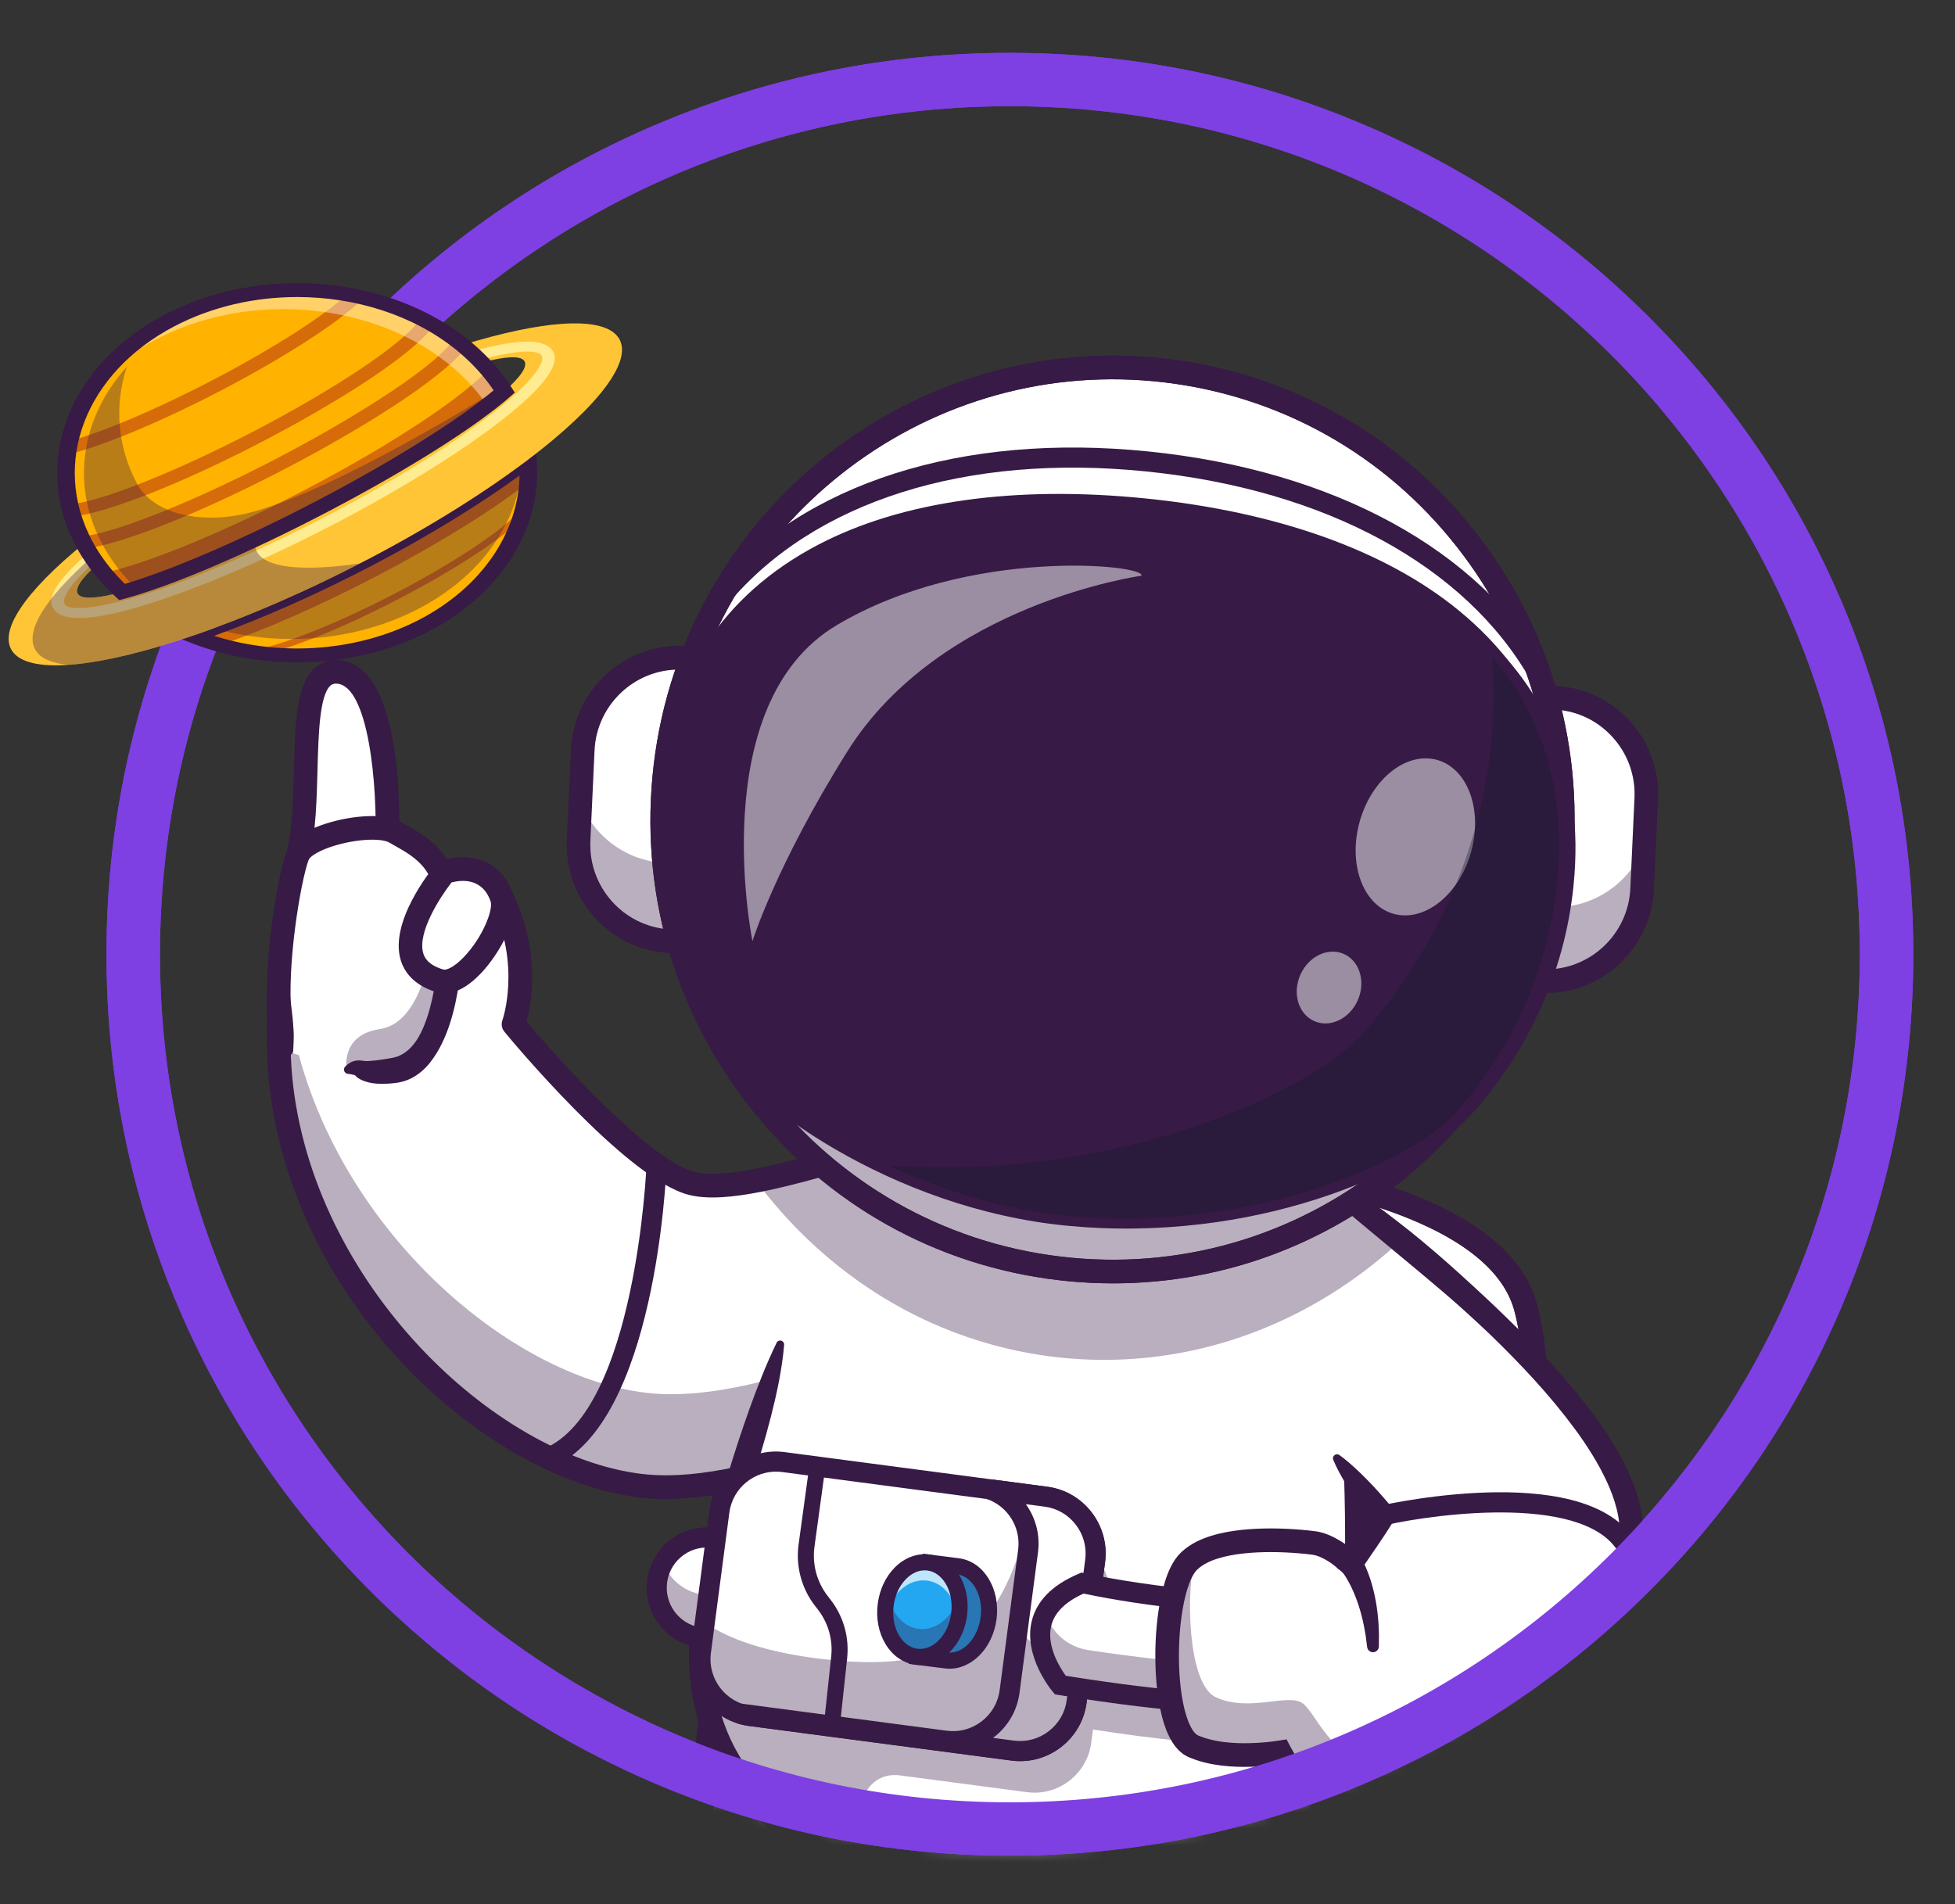 <svg width="116" height="113" viewBox="0 0 116 113" fill="none" xmlns="http://www.w3.org/2000/svg">
<rect x="0" y="0" width="116" height="113" fill="#333333" stroke="none"/>
<path d="M59.922 6.302C87.772 6.302 110.351 28.834 110.351 56.626C110.351 84.418 87.772 106.95 59.922 106.95C32.072 106.95 9.492 84.418 9.492 56.626C9.492 28.834 32.072 6.302 59.922 6.302ZM59.922 3.137C52.687 3.137 45.669 4.552 39.056 7.34C32.671 10.034 26.94 13.892 22.017 18.801C17.095 23.71 13.232 29.432 10.533 35.803C7.735 42.399 6.318 49.407 6.318 56.626C6.318 63.846 7.735 70.85 10.533 77.449C13.232 83.82 17.098 89.539 22.017 94.451C26.937 99.363 32.671 103.218 39.056 105.912C45.665 108.703 52.684 110.115 59.922 110.115C67.16 110.115 74.175 108.7 80.788 105.912C87.173 103.218 92.904 99.36 97.826 94.451C102.749 89.542 106.612 83.82 109.311 77.449C112.109 70.853 113.526 63.846 113.526 56.626C113.526 49.407 112.109 42.403 109.311 35.803C106.612 29.432 102.746 23.713 97.826 18.801C92.907 13.889 87.173 10.034 80.788 7.34C74.179 4.549 67.16 3.137 59.922 3.137Z" fill="#7E3FE3"/>
<mask id="mask0_398_39" style="mask-type:luminance" maskUnits="userSpaceOnUse" x="7" y="3" width="106" height="107">
<path d="M56.251 109.211C84.964 111.267 109.925 89.4 112.003 60.372C114.081 31.343 92.489 6.144 63.776 4.089C35.063 2.033 10.102 23.9 8.024 52.928C5.946 81.957 27.538 107.156 56.251 109.211Z" fill="white"/>
</mask>
<g mask="url(#mask0_398_39)">
<path d="M58.875 81.636C58.875 81.636 51.123 86.147 43.908 87.716C41.826 88.168 39.787 88.376 37.993 88.159C29.056 87.08 17.893 76.765 16.646 64.009C16.379 61.265 16.584 55.549 17.706 50.673C18.656 46.546 17.337 39.747 20.006 39.868C23.416 40.02 22.963 50.388 22.963 50.388C22.963 50.388 25.427 52.958 26.571 53.097C27.692 53.232 29.145 51.976 29.773 53.264C31.739 57.304 30.467 60.779 30.467 60.779C30.467 60.779 37.489 69.308 41.042 70.223C41.982 70.465 43.314 70.358 44.853 70.066C46.162 69.814 47.621 69.432 49.113 69.013C52.859 67.964 56.83 66.699 59.231 66.803L58.918 79.809L58.875 81.636Z" fill="white"/>
<path d="M86.179 111.848C81.564 116.9 70.952 114.073 70.952 114.073L73.336 86.158L74.081 77.456L74.148 76.657L74.712 70.059C74.712 70.059 78.722 70.52 82.637 71.94C83.288 72.175 83.939 72.438 84.567 72.732C84.832 72.853 85.091 72.981 85.347 73.113C87.515 74.245 89.304 75.76 89.848 77.757C91.74 84.702 89.972 107.694 86.178 111.847L86.179 111.848Z" fill="white"/>
<g opacity="0.35">
<path d="M90.363 93.195C89.801 101.236 88.31 109.515 86.18 111.847C81.564 116.9 70.951 114.072 70.951 114.072L72.103 104.418C72.103 104.418 82.716 107.247 87.332 102.194C88.581 100.824 89.612 97.408 90.363 93.195Z" fill="#371A45"/>
</g>
<path d="M74.714 70.058C74.714 70.058 88.174 71.609 89.848 77.758C91.739 84.702 89.972 107.696 86.179 111.848C83.569 114.706 79.041 115.043 75.599 114.796C72.955 114.607 70.951 114.073 70.951 114.073C70.951 114.073 68.618 99.772 68.659 99.556C68.7 99.34 68.522 80.175 68.522 80.175L74.714 70.058M73.99 68.562L73.524 69.324L67.333 79.441L67.122 79.785L67.126 80.188C67.194 87.562 67.287 98.744 67.265 99.464C67.265 99.466 67.265 99.468 67.265 99.47L67.265 99.473L67.265 99.471C67.254 99.85 67.415 100.922 68.41 107.119C68.982 110.682 69.567 114.264 69.573 114.3L69.719 115.195L70.593 115.428C70.68 115.451 72.755 115.998 75.5 116.194C79.185 116.458 84.207 116.082 87.21 112.795C89.957 109.787 91.151 100.035 91.537 95.982C92.28 88.175 92.147 80.876 91.197 77.386C90.371 74.351 87.304 71.955 82.083 70.266C78.419 69.081 75.017 68.68 74.875 68.663L73.99 68.561L73.99 68.562Z" fill="#371A45"/>
<path d="M89.275 96.501L81.881 96.407C81.221 96.398 80.638 96.837 80.463 97.476C79.825 99.817 78.631 105.301 80.774 107.336C82.554 109.025 85.675 109.12 87.632 107.734C89.82 106.183 90.498 100.761 90.702 98.065C90.766 97.227 90.112 96.511 89.275 96.5L89.275 96.501Z" fill="white"/>
<g opacity="0.35">
<path d="M80.464 97.478C79.825 99.818 78.632 105.302 80.775 107.336C82.555 109.026 85.676 109.121 87.633 107.735C88.978 106.78 89.753 104.362 90.197 102.015C89.762 103.169 89.158 104.083 88.456 104.657C84.436 107.941 82.047 103.44 82.047 103.44C82.047 103.44 81.477 104.431 81.089 104.456C79.469 104.56 80.242 99.566 80.702 96.991C80.595 97.132 80.512 97.295 80.464 97.477L80.464 97.478Z" fill="#371A45"/>
</g>
<path d="M83.975 109.281C82.625 109.185 81.319 108.675 80.366 107.77C78.069 105.589 79.082 100.286 79.891 97.319C80.136 96.419 80.958 95.799 81.889 95.81L89.283 95.904C89.843 95.912 90.386 96.154 90.766 96.57C91.144 96.986 91.338 97.548 91.295 98.111C91.063 101.173 90.323 106.558 87.975 108.222C86.827 109.035 85.378 109.382 83.975 109.281ZM89.267 97.098L81.873 97.004C81.483 96.999 81.14 97.258 81.037 97.634C79.799 102.176 79.854 105.641 81.183 106.903C82.71 108.353 85.508 108.51 87.29 107.247C88.694 106.253 89.748 102.804 90.11 98.021C90.128 97.782 90.05 97.554 89.889 97.377C89.727 97.2 89.508 97.099 89.267 97.098L89.267 97.098Z" fill="#371A45"/>
<path d="M86.374 77.057C86.26 76.914 86.034 76.763 85.8 76.65C85.561 76.537 85.309 76.435 85.046 76.354C84.522 76.186 83.976 76.067 83.426 75.98C82.324 75.811 81.2 75.764 80.098 75.851C78.999 75.945 77.908 76.159 76.941 76.595C75.974 77.023 75.146 77.675 74.646 78.523C74.449 78.857 74.02 78.967 73.688 78.77C73.356 78.572 73.246 78.142 73.443 77.808C73.45 77.796 73.458 77.784 73.465 77.773L73.468 77.768C73.838 77.221 74.306 76.748 74.826 76.369C75.345 75.989 75.911 75.699 76.49 75.48C77.652 75.039 78.861 74.882 80.048 74.848C81.239 74.824 82.419 74.944 83.573 75.19C84.15 75.316 84.721 75.475 85.28 75.691C85.56 75.795 85.836 75.924 86.106 76.073C86.374 76.231 86.647 76.399 86.875 76.723C86.971 76.859 86.939 77.046 86.803 77.142C86.672 77.235 86.494 77.208 86.395 77.085L86.373 77.057L86.374 77.057Z" fill="#371A45"/>
<g opacity="0.35">
<path d="M58.875 81.637C58.875 81.637 46.001 89.126 37.993 88.16C29.056 87.081 17.893 76.766 16.646 64.01C16.496 62.469 16.496 59.994 16.722 57.257C16.852 57.727 16.944 58.143 16.978 58.497C18.224 71.252 29.388 81.568 38.325 82.647C45.744 83.543 57.34 77.18 59.004 76.239L58.875 81.637Z" fill="#371A45"/>
</g>
<path d="M38.5 88.912C38.3 88.898 38.104 88.879 37.909 88.855C33.301 88.299 28.075 85.341 23.928 80.945C19.375 76.118 16.542 70.127 15.951 64.077C15.656 61.05 15.932 55.269 17.025 50.515C17.351 49.101 17.398 47.33 17.443 45.616C17.514 42.961 17.575 40.667 18.646 39.665C19.021 39.315 19.503 39.142 20.038 39.166C20.06 39.167 20.082 39.168 20.104 39.17C23.765 39.432 23.752 47.741 23.673 50.112C24.758 51.206 26.152 52.339 26.655 52.4C26.913 52.432 27.295 52.32 27.661 52.212C28.439 51.983 29.74 51.599 30.4 52.956C32.104 56.455 31.535 59.543 31.247 60.619C33.349 63.128 38.59 68.867 41.217 69.544C43.054 70.016 46.849 68.933 50.517 67.886C53.895 66.921 57.087 66.009 59.261 66.102C59.644 66.113 59.939 66.436 59.93 66.819L59.574 81.653C59.568 81.897 59.436 82.121 59.226 82.243C58.705 82.546 46.652 89.496 38.5 88.913L38.5 88.912ZM19.998 40.569C19.99 40.569 19.983 40.568 19.975 40.568C19.77 40.558 19.669 40.626 19.598 40.692C18.956 41.292 18.895 43.609 18.84 45.653C18.793 47.435 18.744 49.279 18.387 50.831C17.327 55.438 17.057 61.024 17.342 63.94C18.53 76.113 29.269 86.398 38.077 87.463C45.047 88.308 56.116 82.374 58.187 81.221L58.516 67.511C56.544 67.623 53.679 68.441 50.899 69.235C46.874 70.385 43.073 71.471 40.868 70.903C37.137 69.942 30.222 61.581 29.93 61.225C29.771 61.033 29.727 60.771 29.812 60.537C29.823 60.507 30.947 57.275 29.144 53.573C29.041 53.359 29.001 53.279 28.054 53.559C27.575 53.7 27.029 53.859 26.486 53.794C25.196 53.637 23.078 51.52 22.459 50.875C22.327 50.736 22.256 50.549 22.265 50.358C22.434 46.476 21.828 40.7 19.998 40.569Z" fill="#371A45"/>
<path d="M56.49 142.953C54.589 144.038 51.443 144.871 47.097 144.556C41.02 144.116 36.081 143.453 36.479 138.612C36.795 134.77 42.905 133.465 42.905 133.465C41.01 122.479 41.059 113.089 41.875 104.63C42.15 101.79 42.51 99.055 42.912 96.397L62.923 102.021C61.163 107.978 60.252 113.822 59.729 119.152C58.499 131.638 59.394 141.298 56.491 142.953L56.49 142.953Z" fill="white"/>
<g opacity="0.35">
<path d="M62.923 102.02C62.806 102.414 62.693 102.806 62.586 103.199C62.538 103.363 62.494 103.528 62.451 103.692C62.391 103.91 62.333 104.129 62.276 104.347C62.2 104.636 62.127 104.923 62.056 105.208C62.033 105.3 62.01 105.393 61.988 105.485C61.941 105.678 61.894 105.868 61.849 106.059C61.786 106.327 61.722 106.594 61.663 106.861C61.623 107.034 61.584 107.207 61.546 107.38C61.385 108.118 61.233 108.853 61.092 109.584C61.004 110.035 60.922 110.485 60.842 110.932C60.799 111.173 60.758 111.41 60.717 111.649C60.682 111.854 60.647 112.06 60.615 112.266C60.56 112.604 60.506 112.939 60.457 113.274C60.422 113.502 60.387 113.73 60.354 113.957C60.307 114.279 60.264 114.6 60.219 114.919C60.192 115.124 60.164 115.326 60.141 115.529C60.114 115.721 60.091 115.911 60.066 116.102C60.024 116.434 59.985 116.766 59.947 117.094C59.946 117.116 59.942 117.139 59.938 117.161C59.863 117.832 59.791 118.496 59.728 119.152C58.498 131.638 59.393 141.298 56.49 142.953C54.589 144.038 51.442 144.871 47.097 144.556C42.241 144.204 38.111 143.71 36.853 141.057C38.809 142.02 41.727 142.319 44.97 142.553C49.316 142.866 52.464 142.034 54.365 140.95C56.371 139.807 56.564 134.843 56.896 127.767C57.122 122.951 54.792 118.43 50.892 116.348C46.195 113.839 42.641 109.853 41.874 104.629C42.149 101.789 42.509 99.054 42.911 96.397L60.424 101.319L62.922 102.02L62.923 102.02Z" fill="#371A45"/>
</g>
<path d="M47.062 145.257L47.045 145.256C42.557 144.932 38.692 144.488 36.847 142.324C36.015 141.349 35.657 140.081 35.783 138.554C36.075 135.007 40.422 133.427 42.107 132.946C39.6 117.89 40.753 105.978 42.221 96.292C42.279 95.909 42.638 95.648 43.017 95.703C43.398 95.761 43.661 96.119 43.603 96.502C42.131 106.213 40.979 118.185 43.593 133.345L43.708 134.011L43.049 134.152C42.994 134.163 37.445 135.394 37.176 138.669C37.081 139.824 37.321 140.721 37.909 141.412C39.402 143.161 43.13 143.567 47.147 143.857L47.163 143.858C52.054 144.208 54.891 143.06 56.147 142.344C57.777 141.414 58.01 136.446 58.305 130.157C58.657 122.648 59.14 112.365 62.252 101.822C62.362 101.45 62.75 101.238 63.12 101.348C63.491 101.458 63.702 101.848 63.592 102.219C60.528 112.599 60.05 122.784 59.701 130.221C59.361 137.466 59.137 142.251 56.836 143.563C55.443 144.358 52.321 145.633 47.062 145.256L47.062 145.257Z" fill="#371A45"/>
<g opacity="0.35">
<path d="M58.435 110.045C58.493 109.709 58.557 109.366 58.623 109.018C58.557 109.366 58.496 109.709 58.435 110.045Z" fill="#371A45"/>
</g>
<g opacity="0.35">
<path d="M58.652 108.857C58.727 108.463 58.805 108.065 58.885 107.658C58.805 108.065 58.726 108.465 58.652 108.857Z" fill="#371A45"/>
</g>
<path d="M79.91 101.451C79.629 103.421 78.988 105.139 78.066 106.615C69.718 119.991 38.323 113.499 41.846 95.553C42.355 92.964 43.102 90.352 43.908 87.716C44.709 85.081 45.57 82.423 46.303 79.743C46.92 77.485 47.404 75.479 47.9 73.517C48.277 72.017 48.66 70.549 49.114 69.013C49.23 68.617 49.351 68.216 49.478 67.81C53.932 59.246 76.746 64.457 77.695 67.391C77.944 68.158 78.178 69.01 78.397 69.932C78.849 71.836 79.237 74.042 79.554 76.415C80.036 80.032 80.352 84.04 80.466 87.969C80.511 89.406 80.526 90.829 80.514 92.221C80.485 95.605 80.292 98.791 79.911 101.45L79.91 101.451Z" fill="white"/>
<g opacity="0.35">
<path d="M80.114 98.61C79.85 100.45 79.274 102.07 78.448 103.477C76.498 103.71 72.458 103.808 64.852 102.631L64.748 103.422C64.505 105.275 62.792 106.591 60.95 106.348L53.392 105.352C51.126 105.053 50.184 108.172 52.235 109.182C61.015 113.507 72.745 113.701 77.49 106.098C77.552 106 78.39 103.577 78.448 103.478C78.92 103.422 79.269 103.357 79.517 103.301C79.601 103.006 79.677 102.704 79.743 102.396C79.412 103.976 78.837 105.38 78.066 106.615C69.771 119.905 38.726 113.582 41.782 95.898C41.829 97.276 42.095 98.572 42.545 99.777L42.68 98.749L43.549 92.155C43.791 90.301 45.5 88.985 47.347 89.23L62.928 91.284C63.159 91.314 63.38 91.366 63.59 91.441C65.077 91.955 66.054 93.472 65.842 95.095L65.655 96.524C67.72 96.932 75.048 98.231 80.296 97.176C80.241 97.668 80.18 98.146 80.114 98.61L80.114 98.61Z" fill="#371A45"/>
</g>
<g opacity="0.35">
<path d="M80.228 98.659C80.194 99.033 80.159 99.4 80.119 99.759C80.099 99.963 80.076 100.163 80.052 100.362C80.009 100.734 79.962 101.096 79.911 101.449C79.91 101.458 79.908 101.467 79.907 101.475C79.891 101.588 79.873 101.702 79.853 101.814L79.853 101.821C79.841 101.893 79.829 101.962 79.815 102.033C79.792 102.156 79.768 102.276 79.743 102.395C79.677 102.704 79.601 103.006 79.517 103.301C79.269 103.357 78.92 103.422 78.448 103.477C79.274 102.07 79.851 100.45 80.114 98.61C80.181 98.147 80.241 97.67 80.295 97.178C80.331 96.853 80.365 96.523 80.396 96.186C80.379 96.517 80.361 96.846 80.339 97.17C80.306 97.676 80.269 98.173 80.228 98.659L80.228 98.659Z" fill="#371A45"/>
</g>
<path d="M49.272 67.702C49.528 67.002 49.941 66.352 50.45 65.789C50.955 65.22 51.562 64.751 52.205 64.359C52.366 64.261 52.528 64.166 52.696 64.081C52.86 63.989 53.028 63.906 53.198 63.827C53.537 63.668 53.885 63.532 54.234 63.406C54.933 63.151 55.651 62.97 56.37 62.818C57.81 62.52 59.268 62.395 60.717 62.371C62.168 62.343 63.612 62.428 65.045 62.575C66.479 62.724 67.904 62.936 69.316 63.219C70.729 63.498 72.131 63.839 73.515 64.279C74.206 64.501 74.893 64.745 75.573 65.038C75.913 65.183 76.251 65.342 76.587 65.524C76.923 65.707 77.257 65.904 77.588 66.171C77.753 66.304 77.92 66.458 78.08 66.661C78.12 66.708 78.159 66.775 78.197 66.833C78.216 66.863 78.235 66.891 78.252 66.925L78.303 67.037L78.35 67.15C78.367 67.192 78.366 67.199 78.374 67.226L78.412 67.357L78.719 68.405C78.828 68.754 78.905 69.106 78.991 69.457L79.245 70.511C79.858 73.33 80.26 76.171 80.567 79.018C80.867 81.867 81.054 84.723 81.149 87.584C81.24 90.444 81.238 93.31 81.092 96.177C81.05 96.894 81.02 97.61 80.949 98.327C80.889 99.044 80.832 99.761 80.734 100.477L80.602 101.552C80.535 101.918 80.484 102.287 80.401 102.652C80.308 103.013 80.239 103.381 80.118 103.736L79.951 104.272C79.887 104.448 79.817 104.622 79.751 104.798C79.215 106.199 78.416 107.5 77.438 108.635C76.463 109.776 75.285 110.72 74.03 111.507C72.761 112.274 71.406 112.878 70.009 113.325C68.61 113.767 67.174 114.066 65.728 114.244C62.834 114.58 59.9 114.455 57.05 113.896C55.625 113.617 54.219 113.234 52.85 112.739C51.483 112.238 50.153 111.624 48.888 110.887C47.621 110.152 46.432 109.27 45.352 108.26C44.278 107.242 43.329 106.074 42.585 104.773C41.081 102.173 40.564 99.014 41.053 96.077C41.112 95.709 41.172 95.34 41.249 94.992C41.321 94.638 41.396 94.286 41.479 93.935C41.636 93.232 41.813 92.535 41.993 91.84C42.169 91.144 42.359 90.453 42.55 89.763C42.74 89.073 42.932 88.384 43.133 87.699C43.535 86.329 43.98 84.978 44.457 83.64C44.94 82.303 45.45 80.981 46.078 79.683C46.135 79.564 46.276 79.515 46.394 79.572C46.485 79.615 46.535 79.711 46.527 79.806C46.404 81.252 46.1 82.655 45.75 84.038C45.393 85.421 44.985 86.783 44.56 88.135L43.927 90.163C43.725 90.84 43.53 91.519 43.347 92.198C43.165 92.879 42.995 93.562 42.841 94.247C42.761 94.589 42.687 94.932 42.618 95.275C42.54 95.622 42.488 95.955 42.433 96.289C41.993 98.966 42.456 101.743 43.798 104.076C44.465 105.243 45.324 106.304 46.31 107.238C47.303 108.166 48.405 108.987 49.592 109.676C50.777 110.366 52.032 110.946 53.326 111.42C54.624 111.888 55.96 112.254 57.316 112.519C60.028 113.052 62.826 113.168 65.562 112.851C66.929 112.683 68.279 112.401 69.585 111.988C70.888 111.571 72.14 111.011 73.301 110.31C74.447 109.59 75.51 108.737 76.382 107.715C77.257 106.698 77.97 105.542 78.45 104.285L78.629 103.814L78.779 103.331C78.89 103.012 78.951 102.678 79.035 102.352C79.111 102.023 79.156 101.686 79.219 101.353L79.346 100.31C79.441 99.616 79.497 98.914 79.556 98.213C79.625 97.513 79.654 96.809 79.695 96.105C79.839 93.288 79.841 90.458 79.752 87.631C79.658 84.804 79.473 81.979 79.177 79.168C78.875 76.359 78.476 73.558 77.88 70.816L77.634 69.796C77.551 69.457 77.477 69.113 77.373 68.783L77.081 67.784L77.045 67.659C77.04 67.643 77.031 67.606 77.028 67.607C77.026 67.605 77.023 67.602 77.022 67.599C77.021 67.596 77.02 67.592 77.02 67.588L77.005 67.568C76.992 67.552 76.991 67.539 76.973 67.519C76.912 67.444 76.821 67.352 76.709 67.264C76.487 67.085 76.211 66.915 75.924 66.761C75.636 66.605 75.332 66.462 75.02 66.329C74.398 66.06 73.748 65.828 73.09 65.618C70.449 64.784 67.679 64.272 64.907 64.019C63.519 63.9 62.128 63.852 60.745 63.876C59.361 63.911 57.985 64.021 56.639 64.25C55.294 64.482 53.983 64.85 52.774 65.415C51.562 65.977 50.491 66.796 49.684 67.919L49.682 67.922C49.606 68.028 49.46 68.052 49.355 67.976C49.267 67.913 49.236 67.8 49.272 67.703L49.272 67.702Z" fill="#371A45"/>
<path d="M41.728 97.195C43.366 97.312 44.79 96.074 44.907 94.43C45.025 92.785 43.793 91.357 42.155 91.24C40.517 91.122 39.093 92.361 38.976 94.005C38.858 95.649 40.09 97.078 41.728 97.195Z" fill="white"/>
<g opacity="0.35">
<path d="M38.976 94.004C38.858 95.649 40.09 97.078 41.728 97.196C43.366 97.313 44.791 96.074 44.908 94.429C44.941 93.975 44.87 93.534 44.714 93.136C44.166 94.107 43.094 94.732 41.91 94.647C40.727 94.563 39.754 93.791 39.352 92.752C39.141 93.124 39.009 93.55 38.976 94.004Z" fill="#371A45"/>
</g>
<path d="M41.685 97.79C39.723 97.65 38.241 95.933 38.382 93.963C38.523 91.993 40.234 90.504 42.197 90.644C44.159 90.785 45.641 92.502 45.5 94.472C45.359 96.442 43.647 97.93 41.685 97.79ZM42.111 91.835C40.803 91.741 39.662 92.734 39.568 94.047C39.474 95.361 40.462 96.506 41.77 96.6C43.079 96.693 44.22 95.701 44.314 94.387C44.408 93.073 43.42 91.928 42.111 91.835Z" fill="#371A45"/>
<g opacity="0.35">
<path d="M80.228 98.659C80.194 99.033 80.159 99.4 80.119 99.759C80.099 99.963 80.076 100.164 80.052 100.362C80.009 100.734 79.962 101.096 79.911 101.449C79.91 101.458 79.908 101.467 79.907 101.475C79.891 101.589 79.873 101.702 79.853 101.814L79.853 101.821C79.841 101.893 79.829 101.962 79.815 102.033C79.792 102.156 79.768 102.276 79.743 102.395C79.677 102.704 79.601 103.006 79.517 103.301C79.269 103.357 78.92 103.422 78.448 103.477C79.274 102.07 79.851 100.45 80.114 98.61C80.181 98.147 80.241 97.67 80.295 97.178C80.309 97.175 80.325 97.173 80.34 97.17L80.342 97.171C80.309 97.677 80.27 98.173 80.228 98.659L80.228 98.659Z" fill="#371A45"/>
</g>
<path d="M44.504 101.825L60.088 103.88C61.933 104.124 63.642 102.808 63.887 100.954L64.98 92.627C65.193 91.004 64.215 89.488 62.728 88.972C62.518 88.898 62.297 88.846 62.067 88.816L46.485 86.761C44.638 86.516 42.928 87.833 42.687 89.687L41.819 96.282L41.59 98.014C41.346 99.868 42.66 101.581 44.504 101.825L44.504 101.825Z" fill="white"/>
<g opacity="0.35">
<path d="M44.504 101.825L60.088 103.88C61.933 104.124 63.642 102.808 63.887 100.954L64.98 92.627C65.193 91.004 64.214 89.488 62.728 88.972C61.766 89.446 61.154 89.749 61.154 89.749C59.517 96.333 57.184 99.415 48.9 98.461C45.324 98.048 43.143 97.205 41.819 96.282L41.59 98.014C41.346 99.868 42.659 101.582 44.504 101.826L44.504 101.825Z" fill="#371A45"/>
</g>
<path d="M60.249 104.497C60.169 104.491 60.09 104.483 60.01 104.473L44.427 102.418C42.252 102.131 40.715 100.121 41.002 97.937L42.097 89.609C42.383 87.425 44.389 85.876 46.562 86.169L62.145 88.224C64.321 88.511 65.857 90.521 65.57 92.705L64.475 101.032C64.337 102.087 63.795 103.026 62.949 103.678C62.168 104.28 61.217 104.566 60.249 104.497ZM46.24 87.335C44.78 87.23 43.469 88.289 43.275 89.764L42.181 98.092C41.98 99.623 43.057 101.033 44.582 101.235L60.165 103.29C60.9 103.385 61.632 103.188 62.226 102.731C62.82 102.273 63.2 101.615 63.297 100.877L64.391 92.549C64.592 91.018 63.515 89.608 61.99 89.406L46.407 87.351C46.351 87.344 46.295 87.339 46.24 87.335Z" fill="#371A45"/>
<path d="M43.887 101.681C44.083 101.75 44.288 101.798 44.504 101.825L60.088 103.88C61.44 104.058 62.719 103.4 63.402 102.303C63.65 101.904 63.82 101.448 63.884 100.953L64.372 97.254L64.532 96.034L64.98 92.627C65.224 90.773 63.911 89.059 62.067 88.815L58.699 88.372C60.213 88.871 61.214 90.4 61 92.04L60.41 96.538L59.906 100.369C59.662 102.221 57.953 103.54 56.108 103.296L43.887 101.681L43.887 101.681Z" fill="white"/>
<g opacity="0.35">
<path d="M43.887 101.681C44.083 101.749 44.288 101.798 44.504 101.825L60.088 103.88C61.933 104.124 63.642 102.807 63.884 100.953L64.532 96.034C64.026 96.852 63.182 97.825 62.04 97.789C61.414 97.771 60.864 97.243 60.41 96.538L59.906 100.369C59.662 102.221 57.953 103.54 56.108 103.296L43.887 101.681L43.887 101.681Z" fill="#371A45"/>
</g>
<path d="M60.251 104.497C60.171 104.491 60.091 104.483 60.011 104.472L44.427 102.417C44.18 102.386 43.933 102.329 43.694 102.247L43.964 101.09L56.187 102.703C56.924 102.798 57.653 102.602 58.246 102.145C58.84 101.687 59.22 101.029 59.316 100.291L60.411 91.963C60.586 90.631 59.788 89.358 58.515 88.938L58.779 87.779L62.145 88.223C63.195 88.362 64.13 88.906 64.778 89.754C65.427 90.603 65.708 91.651 65.569 92.705L64.475 101.032C64.337 102.086 63.795 103.026 62.949 103.677C62.168 104.28 61.218 104.566 60.25 104.497L60.251 104.497ZM58.925 103.126L60.166 103.29C60.903 103.385 61.633 103.188 62.226 102.731C62.82 102.274 63.2 101.615 63.296 100.877L64.391 92.549C64.488 91.811 64.291 91.076 63.836 90.481C63.38 89.885 62.724 89.504 61.989 89.406L60.868 89.258C61.447 90.062 61.726 91.078 61.589 92.119L60.494 100.446C60.357 101.5 59.815 102.44 58.969 103.091C58.954 103.103 58.94 103.114 58.924 103.126L58.925 103.126Z" fill="#371A45"/>
<path d="M54.299 95.462C54.261 95.77 54.38 98.312 54.38 98.312C54.38 98.312 55.165 98.411 56.129 98.532C57.333 98.684 58.466 97.555 58.66 96.011C58.854 94.467 58.035 93.092 56.831 92.941C56.018 92.839 55.082 92.721 55.082 92.721C55.082 92.721 54.362 94.96 54.299 95.462Z" fill="#22A7F0"/>
<g opacity="0.35">
<path d="M54.299 95.462C54.261 95.77 54.38 98.312 54.38 98.312C54.38 98.312 55.165 98.411 56.129 98.532C57.333 98.684 58.466 97.555 58.66 96.011C58.854 94.467 58.035 93.092 56.831 92.941C56.018 92.839 55.082 92.721 55.082 92.721C55.082 92.721 54.362 94.96 54.299 95.462Z" fill="#371A45"/>
</g>
<path d="M56.187 99.017C56.148 99.014 56.109 99.011 56.069 99.005L53.923 98.735L53.904 98.334C53.876 97.728 53.787 95.726 53.827 95.402C53.895 94.871 54.554 92.808 54.63 92.574L54.75 92.197L56.89 92.467C57.62 92.559 58.255 93 58.677 93.709C59.077 94.379 59.239 95.219 59.131 96.071C58.911 97.825 57.604 99.119 56.186 99.017L56.187 99.017ZM54.837 97.888L56.188 98.059C57.136 98.172 58.026 97.233 58.188 95.952C58.269 95.311 58.152 94.688 57.861 94.199C57.592 93.748 57.205 93.469 56.771 93.415L55.415 93.244C55.148 94.094 54.808 95.23 54.771 95.521C54.753 95.695 54.789 96.796 54.837 97.889L54.837 97.888Z" fill="#371A45"/>
<path d="M56.914 95.799C57.108 94.255 56.289 92.88 55.085 92.728C53.881 92.577 52.748 93.705 52.554 95.249C52.36 96.793 53.179 98.168 54.383 98.32C55.587 98.472 56.72 97.343 56.914 95.799Z" fill="#22A7F0"/>
<g opacity="0.35">
<path d="M54.38 98.311C55.583 98.463 56.716 97.334 56.911 95.79C56.955 95.436 56.947 95.089 56.892 94.766C56.513 95.976 55.53 96.787 54.499 96.657C53.571 96.54 52.872 95.696 52.689 94.61C52.626 94.81 52.579 95.021 52.551 95.24C52.357 96.785 53.176 98.158 54.38 98.311L54.38 98.311Z" fill="#371A45"/>
</g>
<g opacity="0.7">
<path d="M52.534 95.976C52.837 94.608 53.891 93.653 55.005 93.793C56.013 93.92 56.752 94.906 56.852 96.131C56.876 96.021 56.896 95.906 56.911 95.791C57.105 94.248 56.286 92.873 55.082 92.721C53.878 92.568 52.745 93.697 52.552 95.241C52.52 95.492 52.514 95.738 52.534 95.976Z" fill="white"/>
</g>
<path d="M54.441 98.797C54.401 98.794 54.36 98.79 54.32 98.785C53.59 98.693 52.955 98.252 52.533 97.543C52.133 96.872 51.972 96.034 52.079 95.181C52.186 94.329 52.549 93.556 53.103 93.005C53.687 92.424 54.415 92.155 55.142 92.246C55.872 92.338 56.507 92.778 56.929 93.487C57.329 94.158 57.49 94.997 57.383 95.849C57.276 96.701 56.913 97.474 56.359 98.025C55.807 98.575 55.131 98.846 54.442 98.796L54.441 98.797ZM54.955 93.187C54.542 93.158 54.125 93.332 53.773 93.684C53.37 94.085 53.103 94.659 53.023 95.301C52.942 95.942 53.058 96.565 53.349 97.053C53.618 97.504 54.005 97.783 54.439 97.838C54.873 97.891 55.318 97.719 55.689 97.348C56.092 96.947 56.358 96.372 56.439 95.731C56.52 95.09 56.404 94.467 56.113 93.978C55.844 93.528 55.457 93.249 55.023 93.194C55.001 93.191 54.978 93.189 54.955 93.187Z" fill="#371A45"/>
<path d="M49.323 102.88C49.317 102.879 49.311 102.879 49.306 102.879C49.045 102.85 48.856 102.615 48.884 102.353L49.319 98.305C49.427 97.303 49.148 96.313 48.534 95.517L48.346 95.273C47.559 94.254 47.209 92.937 47.383 91.659L48.026 86.966C48.062 86.705 48.308 86.523 48.562 86.558C48.822 86.594 49.004 86.835 48.968 87.096L48.326 91.789C48.185 92.814 48.467 93.871 49.097 94.688L49.285 94.932C50.051 95.924 50.399 97.158 50.265 98.406L49.83 102.455C49.802 102.711 49.577 102.898 49.323 102.88Z" fill="#371A45"/>
<path d="M81.743 97.66C81.5 99.971 79.151 100.69 79.151 100.69C79.151 100.69 75.871 102.111 62.91 99.992C62.91 99.992 59.492 95.937 64.232 93.94C64.232 93.94 73.222 95.937 79.387 94.717C80.499 94.497 81.959 95.596 81.743 97.66Z" fill="white"/>
<g opacity="0.35">
<path d="M81.742 97.66C81.501 99.97 79.152 100.691 79.152 100.691C79.152 100.691 75.871 102.111 62.911 99.991C62.911 99.991 60.976 97.696 62.037 95.709C62.04 95.721 62.044 95.732 62.047 95.743C62.387 96.896 63.381 97.736 64.565 97.915C76.29 99.689 79.317 98.379 79.317 98.379C79.317 98.379 80.962 97.874 81.64 96.359C81.751 96.735 81.794 97.17 81.742 97.66Z" fill="#371A45"/>
</g>
<path d="M71.217 101.614C69.004 101.455 66.242 101.141 62.814 100.58L62.598 100.545L62.456 100.377C62.385 100.292 60.719 98.285 61.217 96.204C61.507 94.993 62.444 94.046 64.003 93.389L64.177 93.316L64.361 93.357C64.45 93.377 73.304 95.314 79.273 94.132C79.98 93.992 80.755 94.234 81.349 94.778C82.099 95.466 82.458 96.54 82.334 97.723C82.065 100.287 79.645 101.156 79.35 101.253C79.05 101.368 77.03 102.03 71.217 101.614L71.217 101.614ZM63.238 99.44C75.526 101.426 78.891 100.153 78.924 100.139L78.978 100.12C79.057 100.095 80.955 99.476 81.152 97.599C81.267 96.5 80.822 95.912 80.547 95.659C80.235 95.373 79.835 95.237 79.502 95.303C73.71 96.45 65.665 94.854 64.294 94.564C63.208 95.055 62.562 95.699 62.374 96.479C62.081 97.69 62.91 98.988 63.238 99.441L63.238 99.44Z" fill="#371A45"/>
<path d="M61.199 112.567C61.203 111.948 61.161 128.389 61.742 138.493C62.16 145.744 68.047 146.916 77.599 146.85C81.115 146.826 83.876 145.863 83.825 142.782C83.757 138.643 78.434 136.697 78.434 136.697C78.434 136.697 78.292 119.687 78.482 102.053L60.452 108.378L61.199 112.566L61.199 112.567Z" fill="white"/>
<path d="M72.4 147.426C66.241 146.985 61.427 145.176 61.045 138.534C60.549 129.932 60.503 116.632 60.5 112.761L60.5 112.589C60.5 112.58 60.5 112.571 60.5 112.562C60.503 112.176 60.816 111.847 61.201 111.849C61.486 111.851 61.826 111.979 61.888 112.562L61.898 112.563C61.897 112.584 61.896 112.606 61.894 112.627C61.896 112.669 61.898 112.713 61.898 112.76C61.9 116.622 61.947 129.887 62.44 138.453C62.818 145.007 68.057 146.214 77.595 146.149C79.95 146.133 81.572 145.686 82.414 144.821C82.908 144.313 83.141 143.651 83.126 142.795C83.067 139.193 78.243 137.375 78.194 137.356L77.74 137.189L77.735 136.704C77.734 136.534 77.595 119.486 77.783 102.046C77.787 101.659 78.103 101.348 78.489 101.352C78.872 101.355 79.184 101.673 79.18 102.061C79.01 117.878 79.108 133.371 79.129 136.225C80.502 136.832 84.459 138.914 84.523 142.77C84.544 144.002 84.17 145.022 83.412 145.801C82.284 146.96 80.384 147.533 77.603 147.552C75.811 147.564 74.056 147.544 72.399 147.426L72.4 147.426Z" fill="#371A45"/>
<path d="M96.75 91.532C95.669 98.933 85.529 107.294 80.989 107.627C79.837 107.711 78.852 107.242 78.066 106.616C76.711 105.536 75.95 103.987 75.95 103.987C75.95 103.987 72.807 104.534 70.782 103.617C68.754 102.702 68.833 94.529 70.457 92.737C72.08 90.945 76.965 91.427 77.99 91.568C79.013 91.71 80.143 92.785 80.143 92.785L80.514 92.222L82.025 89.93L80.466 87.971L79.292 86.493L78.188 77.262L77.21 69.079C77.21 69.079 77.648 69.385 78.397 69.934C79.47 70.719 81.179 72.005 83.133 73.599C89.156 78.512 97.508 86.354 96.751 91.533L96.75 91.532Z" fill="white"/>
<g opacity="0.35">
<path d="M96.251 93.539C93.895 100.367 85.122 107.324 80.989 107.626C77.855 107.855 75.95 103.986 75.95 103.986C75.95 103.986 72.807 104.533 70.782 103.616C68.754 102.701 68.833 94.529 70.457 92.736C70.575 92.607 70.708 92.488 70.858 92.381C70.303 95.478 70.657 100.045 72.142 100.717C74.169 101.634 76.455 100.435 77.311 101.087C78.168 101.739 79.216 104.956 82.35 104.727C85.896 104.467 92.857 99.311 96.251 93.539Z" fill="#371A45"/>
</g>
<path d="M77.341 68.886C79.684 69.98 81.718 71.522 83.714 73.102C84.705 73.902 85.67 74.735 86.616 75.592C87.56 76.45 88.5 77.313 89.412 78.209C91.246 79.989 93.012 81.86 94.555 83.949C95.324 84.994 96.033 86.1 96.598 87.312C96.878 87.919 97.12 88.554 97.285 89.227C97.449 89.898 97.541 90.612 97.472 91.343L97.443 91.616L97.399 91.868L97.307 92.369C97.22 92.694 97.154 93.028 97.045 93.344L96.891 93.822C96.836 93.98 96.773 94.134 96.714 94.29C96.601 94.604 96.458 94.903 96.325 95.206C95.771 96.409 95.074 97.525 94.314 98.584C92.785 100.697 90.968 102.564 88.97 104.211C87.971 105.035 86.918 105.796 85.801 106.473C85.243 106.813 84.669 107.13 84.067 107.41C83.468 107.692 82.847 107.945 82.177 108.121C81.843 108.209 81.496 108.279 81.131 108.314C80.951 108.336 80.757 108.322 80.571 108.324C80.381 108.332 80.196 108.297 80.011 108.268C79.268 108.147 78.581 107.834 77.994 107.431C77.404 107.027 76.908 106.535 76.469 106.011L76.152 105.609C76.054 105.47 75.951 105.335 75.858 105.193C75.763 105.051 75.671 104.909 75.584 104.762C75.494 104.612 75.415 104.474 75.323 104.296L76.069 104.676C75.454 104.773 74.886 104.819 74.288 104.84C73.696 104.858 73.099 104.843 72.495 104.771C71.893 104.698 71.281 104.572 70.676 104.328L70.563 104.283C70.526 104.268 70.49 104.256 70.434 104.223C70.336 104.166 70.224 104.11 70.144 104.041C70.064 103.973 69.976 103.904 69.908 103.831L69.715 103.608C69.493 103.308 69.344 103.003 69.218 102.701C68.982 102.099 68.849 101.505 68.75 100.913C68.654 100.321 68.599 99.732 68.572 99.143C68.52 97.967 68.567 96.795 68.735 95.621C68.822 95.034 68.939 94.447 69.123 93.854C69.217 93.558 69.324 93.261 69.479 92.959C69.55 92.809 69.647 92.656 69.747 92.506L69.927 92.278C69.99 92.209 70.056 92.146 70.121 92.081C70.661 91.59 71.278 91.32 71.873 91.135C72.473 90.95 73.07 90.849 73.662 90.785C74.847 90.661 76.013 90.68 77.173 90.773C77.464 90.797 77.751 90.826 78.05 90.866C78.42 90.914 78.768 91.041 79.062 91.184C79.361 91.329 79.631 91.496 79.889 91.673C80.15 91.856 80.379 92.032 80.633 92.261L79.549 92.387C80.163 91.426 80.755 90.451 81.409 89.518L81.448 90.389C81.224 90.099 81.014 89.799 80.797 89.504C80.585 89.205 80.378 88.902 80.182 88.59C79.981 88.282 79.793 87.965 79.612 87.64C79.43 87.317 79.26 86.984 79.111 86.635C79.058 86.512 79.115 86.369 79.238 86.317C79.319 86.282 79.409 86.295 79.475 86.343C79.781 86.567 80.067 86.807 80.34 87.057C80.615 87.306 80.881 87.561 81.136 87.826C81.395 88.087 81.644 88.356 81.887 88.63C82.125 88.908 82.37 89.181 82.602 89.464L82.931 89.866L82.64 90.336C82.04 91.305 81.378 92.234 80.737 93.176L80.26 93.876L79.653 93.301C79.491 93.148 79.278 92.972 79.078 92.829C78.875 92.68 78.665 92.548 78.455 92.448C78.242 92.346 78.052 92.281 77.862 92.257C77.601 92.222 77.327 92.194 77.057 92.172C75.97 92.084 74.87 92.069 73.811 92.18C73.282 92.237 72.763 92.328 72.284 92.476C71.805 92.62 71.37 92.835 71.072 93.109L70.969 93.213C70.943 93.249 70.915 93.284 70.886 93.319C70.832 93.405 70.774 93.489 70.725 93.596C70.62 93.797 70.533 94.034 70.456 94.276C70.305 94.766 70.197 95.291 70.12 95.824C69.966 96.891 69.921 97.992 69.97 99.077C69.995 99.619 70.046 100.159 70.131 100.684C70.217 101.208 70.338 101.723 70.516 102.175C70.607 102.395 70.713 102.599 70.827 102.754C70.856 102.786 70.885 102.818 70.912 102.852C70.94 102.882 70.967 102.896 70.991 102.922C71.016 102.949 71.038 102.946 71.059 102.966C71.061 102.972 71.093 102.984 71.121 102.995L71.205 103.028C71.646 103.207 72.148 103.316 72.663 103.378C73.179 103.439 73.712 103.454 74.248 103.437C74.777 103.421 75.334 103.373 75.833 103.294L76.339 103.214L76.579 103.674C76.697 103.9 76.858 104.17 77.019 104.407C77.099 104.53 77.189 104.647 77.273 104.767L77.544 105.111C77.918 105.556 78.332 105.963 78.788 106.273C79.243 106.585 79.737 106.8 80.242 106.882C80.368 106.903 80.494 106.932 80.622 106.921C80.751 106.916 80.875 106.933 81.008 106.916C81.273 106.89 81.548 106.836 81.824 106.764C82.378 106.619 82.934 106.395 83.478 106.138C84.024 105.884 84.559 105.59 85.082 105.271C86.13 104.636 87.134 103.911 88.089 103.124C89.997 101.551 91.742 99.755 93.185 97.759C93.902 96.76 94.554 95.714 95.06 94.612C95.182 94.335 95.313 94.061 95.415 93.779C95.468 93.638 95.525 93.498 95.575 93.356L95.712 92.929C95.81 92.645 95.865 92.354 95.943 92.067L96.023 91.632L96.061 91.415L96.082 91.216C96.134 90.681 96.067 90.117 95.93 89.559C95.793 89 95.584 88.444 95.332 87.9C94.827 86.813 94.164 85.773 93.432 84.779C91.964 82.79 90.242 80.961 88.445 79.217C87.537 78.353 86.612 77.505 85.656 76.69C84.703 75.873 83.735 75.072 82.767 74.269C80.842 72.65 78.864 71.101 77.078 69.267L77.075 69.264C76.984 69.171 76.986 69.021 77.079 68.929C77.151 68.858 77.258 68.843 77.344 68.883L77.341 68.886Z" fill="#371A45"/>
<path d="M91.467 58.218C91.166 58.204 90.934 57.948 90.948 57.647L91.671 41.924C91.684 41.622 91.939 41.389 92.239 41.403C95.39 41.547 97.826 44.228 97.68 47.39L97.434 52.752C97.288 55.915 94.617 58.362 91.467 58.218Z" fill="white"/>
<path d="M91.443 58.343C91.083 58.318 90.805 58.007 90.822 57.642L91.545 41.919C91.562 41.549 91.876 41.261 92.245 41.278C93.798 41.35 95.238 42.025 96.288 43.181C97.338 44.337 97.877 45.834 97.805 47.398L97.559 52.759C97.411 55.986 94.675 58.492 91.46 58.345C91.455 58.345 91.449 58.344 91.443 58.344L91.443 58.343ZM92.38 41.538C92.331 41.535 92.283 41.532 92.234 41.53C92.003 41.519 91.807 41.699 91.796 41.931L91.073 57.654C91.063 57.885 91.237 58.082 91.472 58.093C94.548 58.233 97.166 55.835 97.308 52.747L97.555 47.386C97.623 45.89 97.108 44.457 96.103 43.351C95.131 42.281 93.814 41.641 92.38 41.538Z" fill="#371A45"/>
<g opacity="0.35">
<path d="M97.549 50.239L97.434 52.753C97.288 55.914 94.617 58.362 91.466 58.219C91.166 58.206 90.934 57.949 90.947 57.647L91.138 53.468C91.214 53.662 91.398 53.802 91.618 53.814L91.99 53.83C94.479 53.945 96.671 52.44 97.549 50.239L97.549 50.239Z" fill="#371A45"/>
</g>
<path d="M91.402 58.917C90.733 58.87 90.219 58.292 90.25 57.616L90.973 41.893C91.004 41.206 91.587 40.672 92.271 40.703C93.984 40.783 95.559 41.524 96.712 42.793C97.865 44.062 98.457 45.707 98.378 47.424L98.131 52.785C97.968 56.33 94.964 59.081 91.434 58.92C91.424 58.919 91.413 58.918 91.402 58.917L91.402 58.917ZM92.362 42.114L91.653 57.523C94.346 57.564 96.611 55.44 96.736 52.721L96.982 47.359C97.044 46.017 96.581 44.731 95.679 43.739C94.812 42.784 93.639 42.211 92.362 42.114Z" fill="#371A45"/>
<path d="M40.546 39.038C40.846 39.052 41.078 39.307 41.065 39.609L40.342 55.332C40.328 55.633 40.074 55.866 39.773 55.853C36.623 55.709 34.187 53.028 34.333 49.865L34.579 44.504C34.724 41.341 37.396 38.894 40.546 39.038Z" fill="white"/>
<path d="M39.616 55.97C36.475 55.745 34.061 53.035 34.207 49.86L34.453 44.498C34.601 41.271 37.337 38.765 40.551 38.912C40.732 38.922 40.895 38.998 41.015 39.131C41.136 39.263 41.198 39.435 41.19 39.615L40.467 55.338C40.45 55.708 40.136 55.996 39.767 55.979C39.717 55.977 39.666 55.973 39.615 55.97L39.616 55.97ZM40.551 39.165C40.548 39.164 40.544 39.164 40.541 39.164C37.464 39.023 34.846 41.421 34.705 44.509L34.458 49.871C34.319 52.91 36.629 55.503 39.634 55.718C39.683 55.722 39.731 55.725 39.779 55.727C40.01 55.738 40.206 55.558 40.217 55.326L40.94 39.603C40.945 39.491 40.906 39.383 40.831 39.3C40.758 39.221 40.659 39.172 40.552 39.165L40.551 39.165Z" fill="#371A45"/>
<g opacity="0.35">
<path d="M40.544 50.97L40.342 55.332C40.329 55.633 40.072 55.866 39.773 55.853C38.119 55.776 36.661 55.002 35.67 53.825C34.776 52.761 34.264 51.368 34.333 49.866L34.436 47.607C35.239 49.63 37.168 51.102 39.478 51.208L40.049 51.234C40.258 51.243 40.441 51.136 40.543 50.97L40.544 50.97Z" fill="#371A45"/>
</g>
<path d="M39.575 56.544C36.125 56.297 33.474 53.321 33.635 49.833L33.881 44.471C34.044 40.927 37.048 38.175 40.578 38.337C40.916 38.356 41.216 38.496 41.44 38.742C41.663 38.989 41.778 39.307 41.763 39.641L41.04 55.363C41.008 56.051 40.426 56.584 39.741 56.553C39.685 56.55 39.63 56.547 39.575 56.543L39.575 56.544ZM40.359 39.734C37.666 39.693 35.402 41.816 35.277 44.535L35.03 49.897C34.905 52.616 36.966 54.937 39.651 55.142L40.359 39.734Z" fill="#371A45"/>
<g opacity="0.35">
<path d="M83.132 73.599C82.013 74.641 80.814 75.583 79.553 76.416C79.105 76.711 78.65 76.993 78.187 77.26C73.535 79.945 68.121 81.191 62.512 80.513C61.283 80.363 60.083 80.128 58.918 79.809C54.725 78.667 50.977 76.47 47.899 73.517C46.795 72.459 45.776 71.303 44.854 70.066C46.163 69.815 47.621 69.432 49.113 69.013C49.229 68.617 49.35 68.216 49.478 67.81C53.931 59.246 76.746 64.457 77.695 67.391C77.943 68.158 78.178 69.01 78.396 69.933C79.469 70.718 81.178 72.004 83.132 73.598L83.132 73.599Z" fill="#371A45"/>
</g>
<path d="M83.498 68.894C94.652 59.191 95.865 42.252 86.206 31.059C76.548 19.866 59.676 18.659 48.521 28.362C37.367 38.065 36.154 55.004 45.813 66.196C55.471 77.389 72.344 78.597 83.498 68.894Z" fill="white"/>
<path d="M64.115 75.51C63.701 75.481 63.288 75.441 62.874 75.393C48.175 73.665 37.623 60.253 39.352 45.495C41.081 30.737 54.447 20.138 69.146 21.864C76.266 22.701 82.635 26.272 87.077 31.918C91.52 37.565 93.505 44.612 92.668 51.761C91.83 58.91 88.27 65.306 82.643 69.769C77.343 73.972 70.806 75.989 64.115 75.51L64.115 75.51ZM67.901 21.999C53.824 20.991 41.267 31.311 39.601 45.525C37.888 60.145 48.341 73.431 62.903 75.142C63.313 75.191 63.724 75.229 64.132 75.259C70.762 75.733 77.236 73.736 82.487 69.572C88.061 65.15 91.588 58.815 92.418 51.732C93.248 44.65 91.281 37.669 86.88 32.075C82.479 26.481 76.171 22.943 69.117 22.114C68.711 22.067 68.305 22.029 67.902 22L67.901 21.999Z" fill="#371A45"/>
<g opacity="0.35">
<path d="M92.72 48.029C92.748 49.253 92.689 50.495 92.543 51.747C90.817 66.458 77.541 76.989 62.887 75.268C48.234 73.544 37.753 60.221 39.475 45.509C39.524 45.086 39.584 44.663 39.653 44.249C39.922 57.427 49.835 68.713 63.243 70.29C77.475 71.961 90.405 62.077 92.72 48.029L92.72 48.029Z" fill="#371A45"/>
</g>
<path d="M64.074 76.084C63.652 76.054 63.23 76.014 62.807 75.964C55.534 75.109 49.03 71.462 44.493 65.695C39.955 59.927 37.928 52.73 38.783 45.428C40.549 30.355 54.201 19.53 69.213 21.292C76.486 22.147 82.99 25.794 87.527 31.561C92.065 37.329 94.092 44.526 93.237 51.828C92.382 59.13 88.745 65.662 82.998 70.22C77.585 74.514 70.909 76.573 64.075 76.084L64.074 76.084ZM67.86 22.573C54.087 21.588 41.8 31.685 40.17 45.592C38.494 59.897 48.722 72.896 62.97 74.571C69.874 75.383 76.677 73.447 82.131 69.12C87.586 64.794 91.037 58.595 91.849 51.666C92.661 44.736 90.737 37.906 86.43 32.432C82.124 26.958 75.951 23.497 69.05 22.686C68.653 22.639 68.255 22.602 67.861 22.574L67.86 22.573Z" fill="#371A45"/>
<path d="M64.074 76.084C63.652 76.054 63.23 76.014 62.807 75.964C55.534 75.109 49.03 71.462 44.493 65.695C39.955 59.927 37.928 52.73 38.783 45.428C40.549 30.355 54.201 19.53 69.213 21.292C76.486 22.147 82.99 25.794 87.527 31.561C92.065 37.329 94.092 44.526 93.237 51.828C92.382 59.13 88.745 65.662 82.998 70.22C77.585 74.514 70.909 76.573 64.075 76.084L64.074 76.084ZM67.86 22.573C54.087 21.588 41.8 31.685 40.17 45.592C38.494 59.897 48.722 72.896 62.97 74.571C69.874 75.383 76.677 73.447 82.131 69.12C87.586 64.794 91.037 58.595 91.849 51.666C92.661 44.736 90.737 37.906 86.43 32.432C82.124 26.958 75.951 23.497 69.05 22.686C68.653 22.639 68.255 22.602 67.861 22.574L67.86 22.573Z" fill="#371A45"/>
<path d="M93.364 52.566C92.831 57.788 90.618 62.46 87.267 66.17C84.755 68.952 75.154 73.288 63.95 72.243C53.562 71.275 44.674 64.856 42.776 61.624C40.243 57.312 39.017 52.289 39.55 47.067C40.959 33.25 53.589 28.753 68.45 30.271C83.311 31.79 94.772 38.749 93.364 52.566Z" fill="#371A45"/>
<path d="M64.198 72.808C63.935 72.79 63.673 72.768 63.408 72.743C52.876 71.763 44.121 65.244 42.179 61.87C39.547 57.297 38.434 52.142 38.962 46.963C39.649 40.22 42.871 35.297 48.539 32.33C53.493 29.737 60.229 28.787 68.019 29.583C75.809 30.379 82.214 32.672 86.542 36.214C91.495 40.266 93.657 45.739 92.969 52.482C92.441 57.661 90.312 62.484 86.811 66.431C84.44 69.103 75.451 73.614 64.198 72.809L64.198 72.808ZM66.391 30.639C58.001 30.038 41.784 31.005 40.145 47.083C39.643 52.011 40.702 56.917 43.209 61.272C44.99 64.366 53.535 70.625 63.518 71.555C74.588 72.586 83.708 68.134 85.923 65.637C89.257 61.879 91.284 57.288 91.786 52.36C93.53 35.255 75.661 31.563 67.898 30.77C67.431 30.722 66.926 30.677 66.391 30.639L66.391 30.639Z" fill="#371A45"/>
<g opacity="0.5">
<path d="M87.272 50.613C87.996 48.095 87.11 45.626 85.292 45.1C83.475 44.574 81.414 46.19 80.689 48.708C79.965 51.227 80.851 53.696 82.668 54.221C84.486 54.748 86.547 53.132 87.272 50.613Z" fill="white"/>
</g>
<g opacity="0.5">
<path d="M80.56 59.362C81.048 58.263 80.683 57.032 79.744 56.611C78.805 56.191 77.647 56.741 77.159 57.84C76.67 58.938 77.035 60.17 77.975 60.59C78.914 61.011 80.071 60.461 80.56 59.362Z" fill="white"/>
</g>
<g opacity="0.35">
<path d="M88.555 39.006C91.468 42.429 92.942 46.871 92.377 52.42C91.845 57.643 89.662 62.318 86.368 66.034C83.896 68.82 74.46 73.173 63.462 72.15C59.579 71.79 55.912 70.638 52.756 69.17C66.301 70.137 77.799 64.786 80.864 61.331C85.048 56.615 87.817 50.68 88.492 44.054C88.673 42.284 88.687 40.601 88.555 39.006L88.555 39.006Z" fill="#111A28"/>
</g>
<path d="M91.298 40.667C91.167 40.658 91.038 40.605 90.935 40.507C90.919 40.493 90.902 40.475 90.889 40.46L90.822 40.364C86.973 33.58 78.667 29.065 68.032 27.978C57.333 26.885 48.288 29.745 43.203 35.825L43.162 35.87C42.943 36.087 42.591 36.101 42.355 35.895C42.107 35.679 42.081 35.302 42.296 35.053C42.298 35.051 42.3 35.048 42.303 35.046C47.647 28.667 57.065 25.657 68.153 26.791C79.159 27.916 87.79 32.636 91.838 39.743C91.986 39.969 91.967 40.275 91.775 40.48C91.647 40.617 91.471 40.68 91.298 40.667Z" fill="#371A45"/>
<g opacity="0.5">
<path d="M44.647 55.849C44.647 55.849 41.775 41.782 49.645 37.098C57.516 32.414 68.041 33.511 67.726 34.164C67.726 34.164 55.783 35.806 50.279 44.59C46.036 51.364 44.647 55.849 44.647 55.849L44.647 55.849Z" fill="white"/>
</g>
<path d="M20.572 63.5C21.662 63.099 21.029 63.872 23.414 63.514C26.351 63.072 26.928 57.166 26.703 53.972C26.479 50.778 24.641 50.103 23.447 49.388C22.253 48.673 18.282 49.515 17.706 50.673C17.13 51.832 15.689 60.478 17.216 62.45" fill="white"/>
<g opacity="0.35">
<path d="M23.414 63.514C21.03 63.873 21.661 63.099 20.573 63.501C20.573 63.501 20.154 61.422 22.539 61.064C25.476 60.622 26.053 54.717 25.828 51.522C25.819 51.401 25.808 51.285 25.795 51.171C26.261 51.808 26.613 52.687 26.703 53.972C26.928 57.167 26.351 63.072 23.414 63.514L23.414 63.514Z" fill="#371A45"/>
</g>
<path d="M20.492 63.281C20.659 63.125 20.844 62.969 21.186 62.928C21.362 62.915 21.519 62.945 21.617 62.957C21.715 62.97 21.778 62.966 21.848 62.965C22.12 62.947 22.46 62.912 22.816 62.853C22.984 62.823 23.192 62.794 23.34 62.761C23.469 62.731 23.594 62.697 23.713 62.638C23.954 62.532 24.191 62.36 24.406 62.128C24.842 61.663 25.143 60.989 25.369 60.297C25.593 59.597 25.748 58.856 25.855 58.105C25.96 57.354 26.021 56.59 26.041 55.826C26.051 55.445 26.052 55.062 26.039 54.682C26.033 54.492 26.025 54.303 26.012 54.115C26 53.926 25.975 53.755 25.959 53.574C25.872 52.863 25.649 52.21 25.288 51.67C24.919 51.131 24.39 50.732 23.734 50.361L23.218 50.066L23.087 49.991L23.029 49.962C22.982 49.942 22.923 49.922 22.858 49.905C22.585 49.837 22.233 49.818 21.883 49.831C21.177 49.86 20.438 49.996 19.754 50.213C19.413 50.321 19.081 50.455 18.799 50.613C18.658 50.691 18.531 50.778 18.443 50.859C18.399 50.899 18.369 50.936 18.348 50.962C18.341 50.977 18.339 50.977 18.329 50.995L18.296 51.074C18.19 51.367 18.094 51.752 18.012 52.118C17.929 52.49 17.855 52.869 17.787 53.249C17.52 54.773 17.332 56.324 17.261 57.861C17.242 58.245 17.235 58.628 17.237 59.009C17.241 59.389 17.283 59.767 17.331 60.133C17.379 60.498 17.398 60.862 17.423 61.209C17.442 61.566 17.419 61.887 17.4 62.307L17.398 62.361C17.391 62.508 17.268 62.621 17.122 62.614C17.09 62.613 17.06 62.606 17.033 62.595C16.791 62.494 16.596 62.315 16.446 62.129C16.294 61.94 16.187 61.734 16.102 61.525C15.94 61.105 15.868 60.682 15.845 60.261C15.822 59.841 15.843 59.429 15.838 59.019C15.838 58.611 15.845 58.204 15.864 57.799C15.941 56.181 16.133 54.59 16.411 53.003C16.482 52.606 16.559 52.21 16.648 51.811C16.741 51.408 16.829 51.023 16.991 50.573C17.012 50.515 17.045 50.444 17.073 50.38C17.107 50.311 17.158 50.227 17.203 50.158C17.299 50.025 17.401 49.915 17.502 49.822C17.706 49.637 17.91 49.505 18.113 49.391C18.518 49.165 18.922 49.007 19.329 48.876C20.145 48.62 20.967 48.466 21.833 48.429C22.268 48.417 22.71 48.426 23.203 48.546C23.328 48.579 23.456 48.619 23.59 48.677C23.656 48.706 23.728 48.746 23.795 48.782L23.919 48.854L24.429 49.144C25.138 49.542 25.914 50.098 26.437 50.873C26.958 51.644 27.238 52.532 27.343 53.386C27.364 53.598 27.393 53.818 27.406 54.024C27.42 54.229 27.429 54.434 27.436 54.639C27.449 55.048 27.448 55.456 27.438 55.864C27.417 56.678 27.352 57.492 27.238 58.304C27.122 59.116 26.956 59.927 26.698 60.732C26.433 61.532 26.086 62.335 25.499 63.077C25.202 63.442 24.821 63.787 24.347 64.013C24.112 64.126 23.856 64.203 23.599 64.245C23.529 64.259 23.48 64.263 23.428 64.268L23.271 64.284C23.167 64.295 23.063 64.305 22.954 64.306C22.529 64.321 22.072 64.326 21.573 64.138C21.452 64.092 21.328 64.026 21.242 63.969C21.157 63.913 21.127 63.874 21.106 63.843C21.053 63.776 20.855 63.751 20.652 63.722L20.628 63.718C20.49 63.699 20.394 63.571 20.414 63.432C20.422 63.373 20.451 63.321 20.492 63.283L20.492 63.281Z" fill="#371A45"/>
<path d="M26.389 51.75C26.389 51.75 22.012 56.988 26.103 58.204C27.666 58.669 30.257 54.695 29.773 53.264C29.288 51.834 28.001 51.245 26.389 51.75Z" fill="white"/>
<path d="M26.253 58.94C26.134 58.931 26.018 58.91 25.904 58.876C24.491 58.456 23.968 57.61 23.777 56.974C23.093 54.692 25.569 51.639 25.853 51.299C25.939 51.196 26.053 51.12 26.181 51.08C28.152 50.462 29.822 51.231 30.434 53.038C30.901 54.417 29.574 56.672 28.531 57.763C27.74 58.589 26.96 58.99 26.253 58.94ZM26.792 52.364C26.123 53.221 24.745 55.338 25.115 56.57C25.165 56.735 25.316 57.238 26.301 57.531C26.495 57.59 26.959 57.381 27.523 56.791C28.664 55.6 29.272 53.968 29.111 53.49C28.768 52.48 27.93 52.075 26.792 52.364Z" fill="#371A45"/>
<path d="M32.511 87.096C32.296 87.08 32.098 86.948 32.007 86.736C31.877 86.433 32.017 86.082 32.319 85.952C37.736 83.614 38.355 69.278 38.361 69.134C38.374 68.805 38.65 68.548 38.978 68.561C39.301 68.571 39.562 68.851 39.549 69.18C39.524 69.801 38.891 84.415 32.787 87.048C32.697 87.087 32.602 87.102 32.511 87.096Z" fill="#371A45"/>
<path d="M96.621 92.619C96.418 92.605 96.228 92.485 96.13 92.289C94.338 88.651 85.433 89.772 82.154 90.511C81.835 90.583 81.516 90.381 81.444 90.06C81.372 89.738 81.574 89.419 81.894 89.347C82.413 89.23 94.624 86.54 97.196 91.759C97.341 92.055 97.221 92.412 96.927 92.559C96.829 92.608 96.723 92.627 96.621 92.619Z" fill="#371A45"/>
<path d="M80.694 92.353C80.752 92.437 80.776 92.482 80.81 92.541C80.844 92.599 80.87 92.653 80.899 92.708C80.954 92.818 81.008 92.927 81.053 93.037C81.15 93.255 81.229 93.475 81.303 93.696C81.448 94.136 81.553 94.582 81.635 95.027C81.715 95.473 81.765 95.92 81.795 96.365C81.812 96.588 81.812 96.811 81.821 97.033L81.816 97.697C81.814 97.891 81.656 98.046 81.463 98.045C81.286 98.044 81.141 97.91 81.12 97.739L81.117 97.721L81.038 97.097C81.001 96.891 80.972 96.683 80.928 96.48C80.845 96.072 80.744 95.671 80.618 95.281C80.49 94.892 80.343 94.513 80.168 94.154C80.08 93.976 79.989 93.801 79.888 93.638C79.839 93.554 79.785 93.476 79.733 93.4C79.707 93.364 79.681 93.323 79.654 93.292C79.631 93.261 79.595 93.216 79.589 93.214C79.205 93.05 79.026 92.604 79.19 92.218C79.353 91.833 79.797 91.653 80.181 91.817C80.317 91.874 80.427 91.967 80.505 92.08L80.694 92.354L80.694 92.353Z" fill="#371A45"/>
</g>
<path d="M59.922 6.302C87.772 6.302 110.351 28.834 110.351 56.626C110.351 84.418 87.772 106.95 59.922 106.95C32.072 106.95 9.492 84.418 9.492 56.626C9.492 28.834 32.072 6.302 59.922 6.302ZM59.922 3.137C52.687 3.137 45.669 4.552 39.056 7.34C32.671 10.034 26.94 13.892 22.017 18.801C17.095 23.71 13.232 29.432 10.533 35.803C7.735 42.399 6.318 49.407 6.318 56.626C6.318 63.846 7.735 70.85 10.533 77.449C13.232 83.82 17.098 89.539 22.017 94.451C26.937 99.363 32.671 103.218 39.056 105.912C45.665 108.703 52.684 110.115 59.922 110.115C67.16 110.115 74.175 108.7 80.788 105.912C87.173 103.218 92.904 99.36 97.826 94.451C102.749 89.542 106.612 83.82 109.311 77.449C112.109 70.853 113.526 63.846 113.526 56.626C113.526 49.407 112.109 42.403 109.311 35.803C106.612 29.432 102.746 23.713 97.826 18.801C92.907 13.889 87.173 10.034 80.788 7.34C74.179 4.549 67.16 3.137 59.922 3.137Z" fill="#7E3FE3"/>
<path d="M29.062 22.059C29.381 22.44 29.667 22.831 29.918 23.23C28.006 24.921 24.062 27.451 19.248 29.977C14.435 32.503 9.954 34.394 7.24 35.13C6.873 34.793 6.527 34.433 6.208 34.052C6.193 34.034 6.178 34.017 6.163 33.999C6.023 33.831 5.891 33.66 5.765 33.488C5.469 33.086 5.209 32.673 4.986 32.254C4.976 32.237 4.968 32.22 4.959 32.203C4.631 31.578 4.382 30.939 4.21 30.292C3.882 29.061 3.833 27.805 4.046 26.58C4.565 23.606 6.634 20.815 10.048 19.024C13.434 17.247 17.453 16.814 21.099 17.566C22.595 17.873 24.029 18.381 25.33 19.078C26.026 19.45 26.683 19.876 27.293 20.354C27.342 20.393 27.39 20.431 27.439 20.471C27.841 20.796 28.221 21.145 28.576 21.517C28.708 21.655 28.836 21.796 28.96 21.94C28.994 21.98 29.028 22.019 29.062 22.059Z" fill="#FFB200"/>
<path d="M31.319 27.291C31.358 27.734 31.363 28.178 31.332 28.619C31.292 29.239 31.183 29.854 31.009 30.459C30.257 33.079 28.277 35.484 25.221 37.088C22.158 38.695 18.577 39.203 15.223 38.729C14.487 38.625 13.761 38.473 13.055 38.276C12.501 38.121 11.959 37.938 11.432 37.728C14.617 36.641 18.235 35.082 21.915 33.151C25.594 31.221 28.815 29.19 31.319 27.292L31.319 27.291Z" fill="#FFB200"/>
<path d="M21.914 33.151C25.593 31.22 28.814 29.189 31.318 27.291C31.357 27.734 31.362 28.178 31.332 28.619C29.419 30.144 26.268 32.129 22.528 34.092C18.945 35.972 15.549 37.45 13.054 38.276C12.5 38.121 11.958 37.938 11.431 37.728C14.616 36.64 18.235 35.082 21.914 33.151L21.914 33.151Z" fill="#D66B09"/>
<g opacity="0.35">
<path d="M29.918 21.774C29.835 21.848 29.748 21.923 29.657 21.999C29.734 21.908 29.811 21.815 29.884 21.721C29.895 21.738 29.907 21.756 29.919 21.774L29.918 21.774Z" fill="#371A45"/>
</g>
<path d="M28.96 21.94C28.994 21.98 29.028 22.019 29.062 22.059C29.381 22.44 29.667 22.831 29.918 23.23C28.006 24.921 24.062 27.451 19.248 29.977C14.435 32.503 9.954 34.394 7.24 35.13C6.873 34.793 6.527 34.433 6.208 34.052C6.193 34.034 6.178 34.017 6.163 33.999C8.763 33.427 13.338 31.567 18.245 28.992C23.345 26.315 27.407 23.599 28.96 21.94Z" fill="#D66B09"/>
<path d="M4.261 30.655L4.159 29.929C6.02 29.767 10.596 27.934 15.289 25.472C20.887 22.534 24.362 19.961 24.903 18.937L25.757 19.218C25.041 20.573 21.04 23.331 15.8 26.081C10.922 28.641 6.284 30.48 4.261 30.655L4.261 30.655Z" fill="#D66B09"/>
<path d="M4.187 26.928L3.906 26.232C5.931 25.721 9.327 24.282 12.771 22.474C16.379 20.581 19.433 18.612 20.739 17.335L21.458 17.795C20.096 19.126 16.963 21.152 13.283 23.083C9.773 24.925 6.288 26.398 4.187 26.928L4.187 26.928Z" fill="#D66B09"/>
<path d="M5.031 32.563L4.887 31.841C7.006 31.577 11.731 29.667 16.646 27.088C21.8 24.383 26.009 21.545 26.88 20.189L27.705 20.519C26.754 22 22.515 24.884 17.157 27.696C12.064 30.369 7.304 32.28 5.031 32.563L5.031 32.563Z" fill="#D66B09"/>
<path d="M15.277 38.907L15.223 38.73L15.084 38.583L15.123 38.561L15.17 38.552C16.979 38.212 20.286 36.87 23.595 35.134C26.922 33.389 29.692 31.555 30.824 30.351L31.195 30.569C30.034 31.805 27.219 33.671 23.851 35.439C20.449 37.224 17.164 38.553 15.277 38.907L15.277 38.907Z" fill="#D66B09"/>
<path d="M17.629 39.306C15.429 39.306 13.223 38.906 11.197 38.095L10.203 37.698L11.225 37.349C14.495 36.233 18.092 34.662 21.625 32.808C25.16 30.953 28.386 28.943 30.957 26.994L31.76 26.385L31.838 27.263C32.195 31.299 29.77 35.195 25.509 37.431C23.138 38.675 20.388 39.306 17.629 39.306L17.629 39.306ZM12.704 37.731C16.71 39.002 21.301 38.65 24.933 36.744C28.564 34.838 30.757 31.631 30.829 28.219C28.369 30 25.409 31.811 22.203 33.494C18.997 35.176 15.736 36.63 12.704 37.73L12.704 37.731Z" fill="#371A45"/>
<path d="M36.62 19.936C37.731 21.26 35.547 24.086 31.318 27.291C28.815 29.189 25.593 31.22 21.914 33.151C18.235 35.082 14.617 36.64 11.432 37.727C6.053 39.564 1.911 40.057 0.8 38.734C-0.21 37.533 1.498 35.092 4.986 32.253C5.209 32.673 5.469 33.085 5.765 33.488C4.814 34.338 4.39 34.97 4.645 35.274C4.905 35.583 5.836 35.511 7.24 35.131C9.954 34.394 14.435 32.503 19.249 29.977C24.062 27.451 28.006 24.921 29.919 23.23C30.907 22.355 31.352 21.704 31.093 21.395C30.838 21.091 29.936 21.155 28.576 21.517C28.221 21.146 27.841 20.797 27.439 20.471C32.103 19.032 35.611 18.735 36.62 19.936L36.62 19.936Z" fill="#FFC536"/>
<path d="M5.183 32.85L5.321 32.95C4.458 33.676 3.806 34.311 3.331 34.857C3.656 34.306 4.273 33.639 5.183 32.85Z" fill="#FF9100"/>
<path d="M5.459 33.049L5.321 32.95C5.335 32.936 5.352 32.923 5.369 32.91L5.459 33.049Z" fill="#FF9100"/>
<path d="M32.731 20.734C32.452 20.404 31.922 20.249 31.125 20.273C30.355 20.296 29.336 20.487 28.058 20.845L28.12 20.985L28.308 21.404C30.747 20.72 31.869 20.778 32.108 21.062C32.505 21.536 31.179 23.257 27.323 25.915C25.167 27.4 22.519 28.977 19.666 30.475C17.988 31.356 16.304 32.175 14.679 32.9C13.543 33.41 12.435 33.873 11.378 34.282C6.783 36.06 4.261 36.359 3.862 35.884C3.629 35.607 3.98 34.79 5.646 33.325C5.675 33.3 5.705 33.274 5.735 33.248L5.459 33.049L5.321 32.95L5.183 32.85C4.273 33.639 3.656 34.306 3.331 34.857C2.988 35.431 2.961 35.879 3.24 36.212C3.512 36.535 4.027 36.671 4.702 36.671C6.462 36.671 9.306 35.743 11.707 34.813C12.794 34.393 13.932 33.915 15.102 33.391C16.725 32.663 18.405 31.846 20.08 30.967C22.96 29.456 25.634 27.862 27.816 26.36C30.6 24.441 33.715 21.905 32.731 20.734L32.731 20.734Z" fill="#FFEC90"/>
<g opacity="0.41">
<path d="M29.594 23.35C29.371 23.547 29.121 23.755 28.845 23.973C28.661 23.708 28.461 23.447 28.246 23.19C28.212 23.15 28.178 23.111 28.145 23.072C28.021 22.927 27.893 22.786 27.761 22.648C27.406 22.277 27.025 21.927 26.624 21.602C26.575 21.562 26.526 21.524 26.477 21.486C25.868 21.007 25.21 20.58 24.514 20.209C23.213 19.513 21.78 19.005 20.284 18.697C16.638 17.946 12.618 18.378 9.233 20.155C6.973 21.341 5.301 22.966 4.28 24.792C5.206 22.558 7.054 20.545 9.724 19.144C13.11 17.367 17.129 16.935 20.774 17.686C22.27 17.994 23.704 18.502 25.005 19.198C25.701 19.57 26.359 19.996 26.968 20.474C27.018 20.513 27.066 20.552 27.114 20.591C27.517 20.917 27.896 21.265 28.251 21.637C28.383 21.776 28.511 21.917 28.635 22.061C28.67 22.1 28.704 22.139 28.737 22.18C29.056 22.56 29.342 22.951 29.593 23.35L29.594 23.35Z" fill="white"/>
</g>
<path d="M7.075 35.611L6.845 35.399C6.463 35.048 6.102 34.671 5.774 34.28C5.612 34.088 5.457 33.891 5.314 33.694C5.012 33.283 4.739 32.852 4.506 32.414C1.857 27.443 4.068 21.668 9.76 18.68C15.453 15.693 23.045 16.325 27.812 20.183C28.232 20.523 28.629 20.889 28.992 21.269C29.165 21.45 29.335 21.639 29.496 21.831C29.824 22.222 30.123 22.631 30.385 23.046L30.542 23.296L30.307 23.505C28.28 25.297 24.253 27.845 19.537 30.32C14.82 32.796 10.286 34.74 7.409 35.52L7.075 35.611L7.075 35.611ZM17.635 17.626C15.108 17.626 12.566 18.197 10.337 19.367C5.061 22.136 3.013 27.488 5.466 32.094C5.683 32.5 5.935 32.9 6.216 33.281C6.349 33.464 6.493 33.646 6.642 33.825C6.881 34.108 7.138 34.384 7.408 34.647C10.188 33.837 14.564 31.941 18.96 29.634C23.357 27.327 27.266 24.875 29.289 23.163C29.088 22.865 28.866 22.571 28.628 22.287C28.478 22.109 28.32 21.934 28.16 21.766C27.823 21.413 27.456 21.074 27.066 20.758C24.515 18.694 21.09 17.626 17.635 17.626Z" fill="#371A45"/>
<g opacity="0.35">
<path d="M29.889 22.871C27.963 24.121 18.837 29.634 14.294 30.541C11.91 31.018 9.25 30.561 8.19 28.808C8.171 28.776 8.155 28.748 8.143 28.726C8.134 28.709 8.125 28.692 8.116 28.674C7.788 28.05 7.539 27.411 7.367 26.764C7.039 25.533 6.99 24.277 7.204 23.052C7.279 22.616 7.391 22.185 7.532 21.76C6.233 23.2 5.411 24.859 5.111 26.581C4.897 27.806 4.947 29.062 5.274 30.293C5.447 30.939 5.696 31.578 6.024 32.203C6.032 32.22 6.041 32.237 6.05 32.254C6.274 32.674 6.533 33.087 6.829 33.489C6.955 33.661 7.088 33.831 7.228 33.999C7.243 34.017 7.257 34.035 7.272 34.053C7.518 34.346 7.779 34.625 8.054 34.893C7.925 34.933 7.801 34.971 7.679 35.007C10.422 34.196 14.686 32.372 19.249 29.978C24.062 27.452 28.007 24.921 29.919 23.23C29.747 22.958 30.093 23.136 29.889 22.872L29.889 22.871Z" fill="#371A45"/>
</g>
<g opacity="0.35">
<path d="M12.676 37.287C12.684 37.289 12.692 37.292 12.7 37.294C13.406 37.492 14.132 37.643 14.869 37.747C18.223 38.221 21.804 37.713 24.867 36.106C27.923 34.502 29.902 32.097 30.655 29.477C30.828 28.872 30.937 28.257 30.978 27.637C30.98 27.605 30.981 27.574 30.983 27.542C31.052 27.491 31.12 27.439 31.189 27.388C28.703 29.258 25.531 31.253 21.914 33.151C18.705 34.835 15.541 36.236 12.672 37.288C12.673 37.287 12.674 37.287 12.675 37.287L12.676 37.287Z" fill="#371A45"/>
</g>
<g opacity="0.35">
<path d="M15.19 31.996C11.991 33.5 9.169 34.607 7.24 35.131C5.836 35.512 4.905 35.583 4.645 35.274C4.39 34.97 4.814 34.338 5.765 33.488C5.658 33.343 5.558 33.196 5.46 33.048C5.46 33.048 5.461 33.049 5.461 33.05C2.617 35.544 1.305 37.647 2.218 38.734C2.561 39.143 3.194 39.377 4.061 39.453C5.964 39.323 8.516 38.723 11.432 37.727C14.456 36.695 17.872 35.236 21.36 33.438C14.646 34.387 15.07 32.349 15.19 31.996L15.19 31.996Z" fill="#371A45"/>
</g>
</svg>
